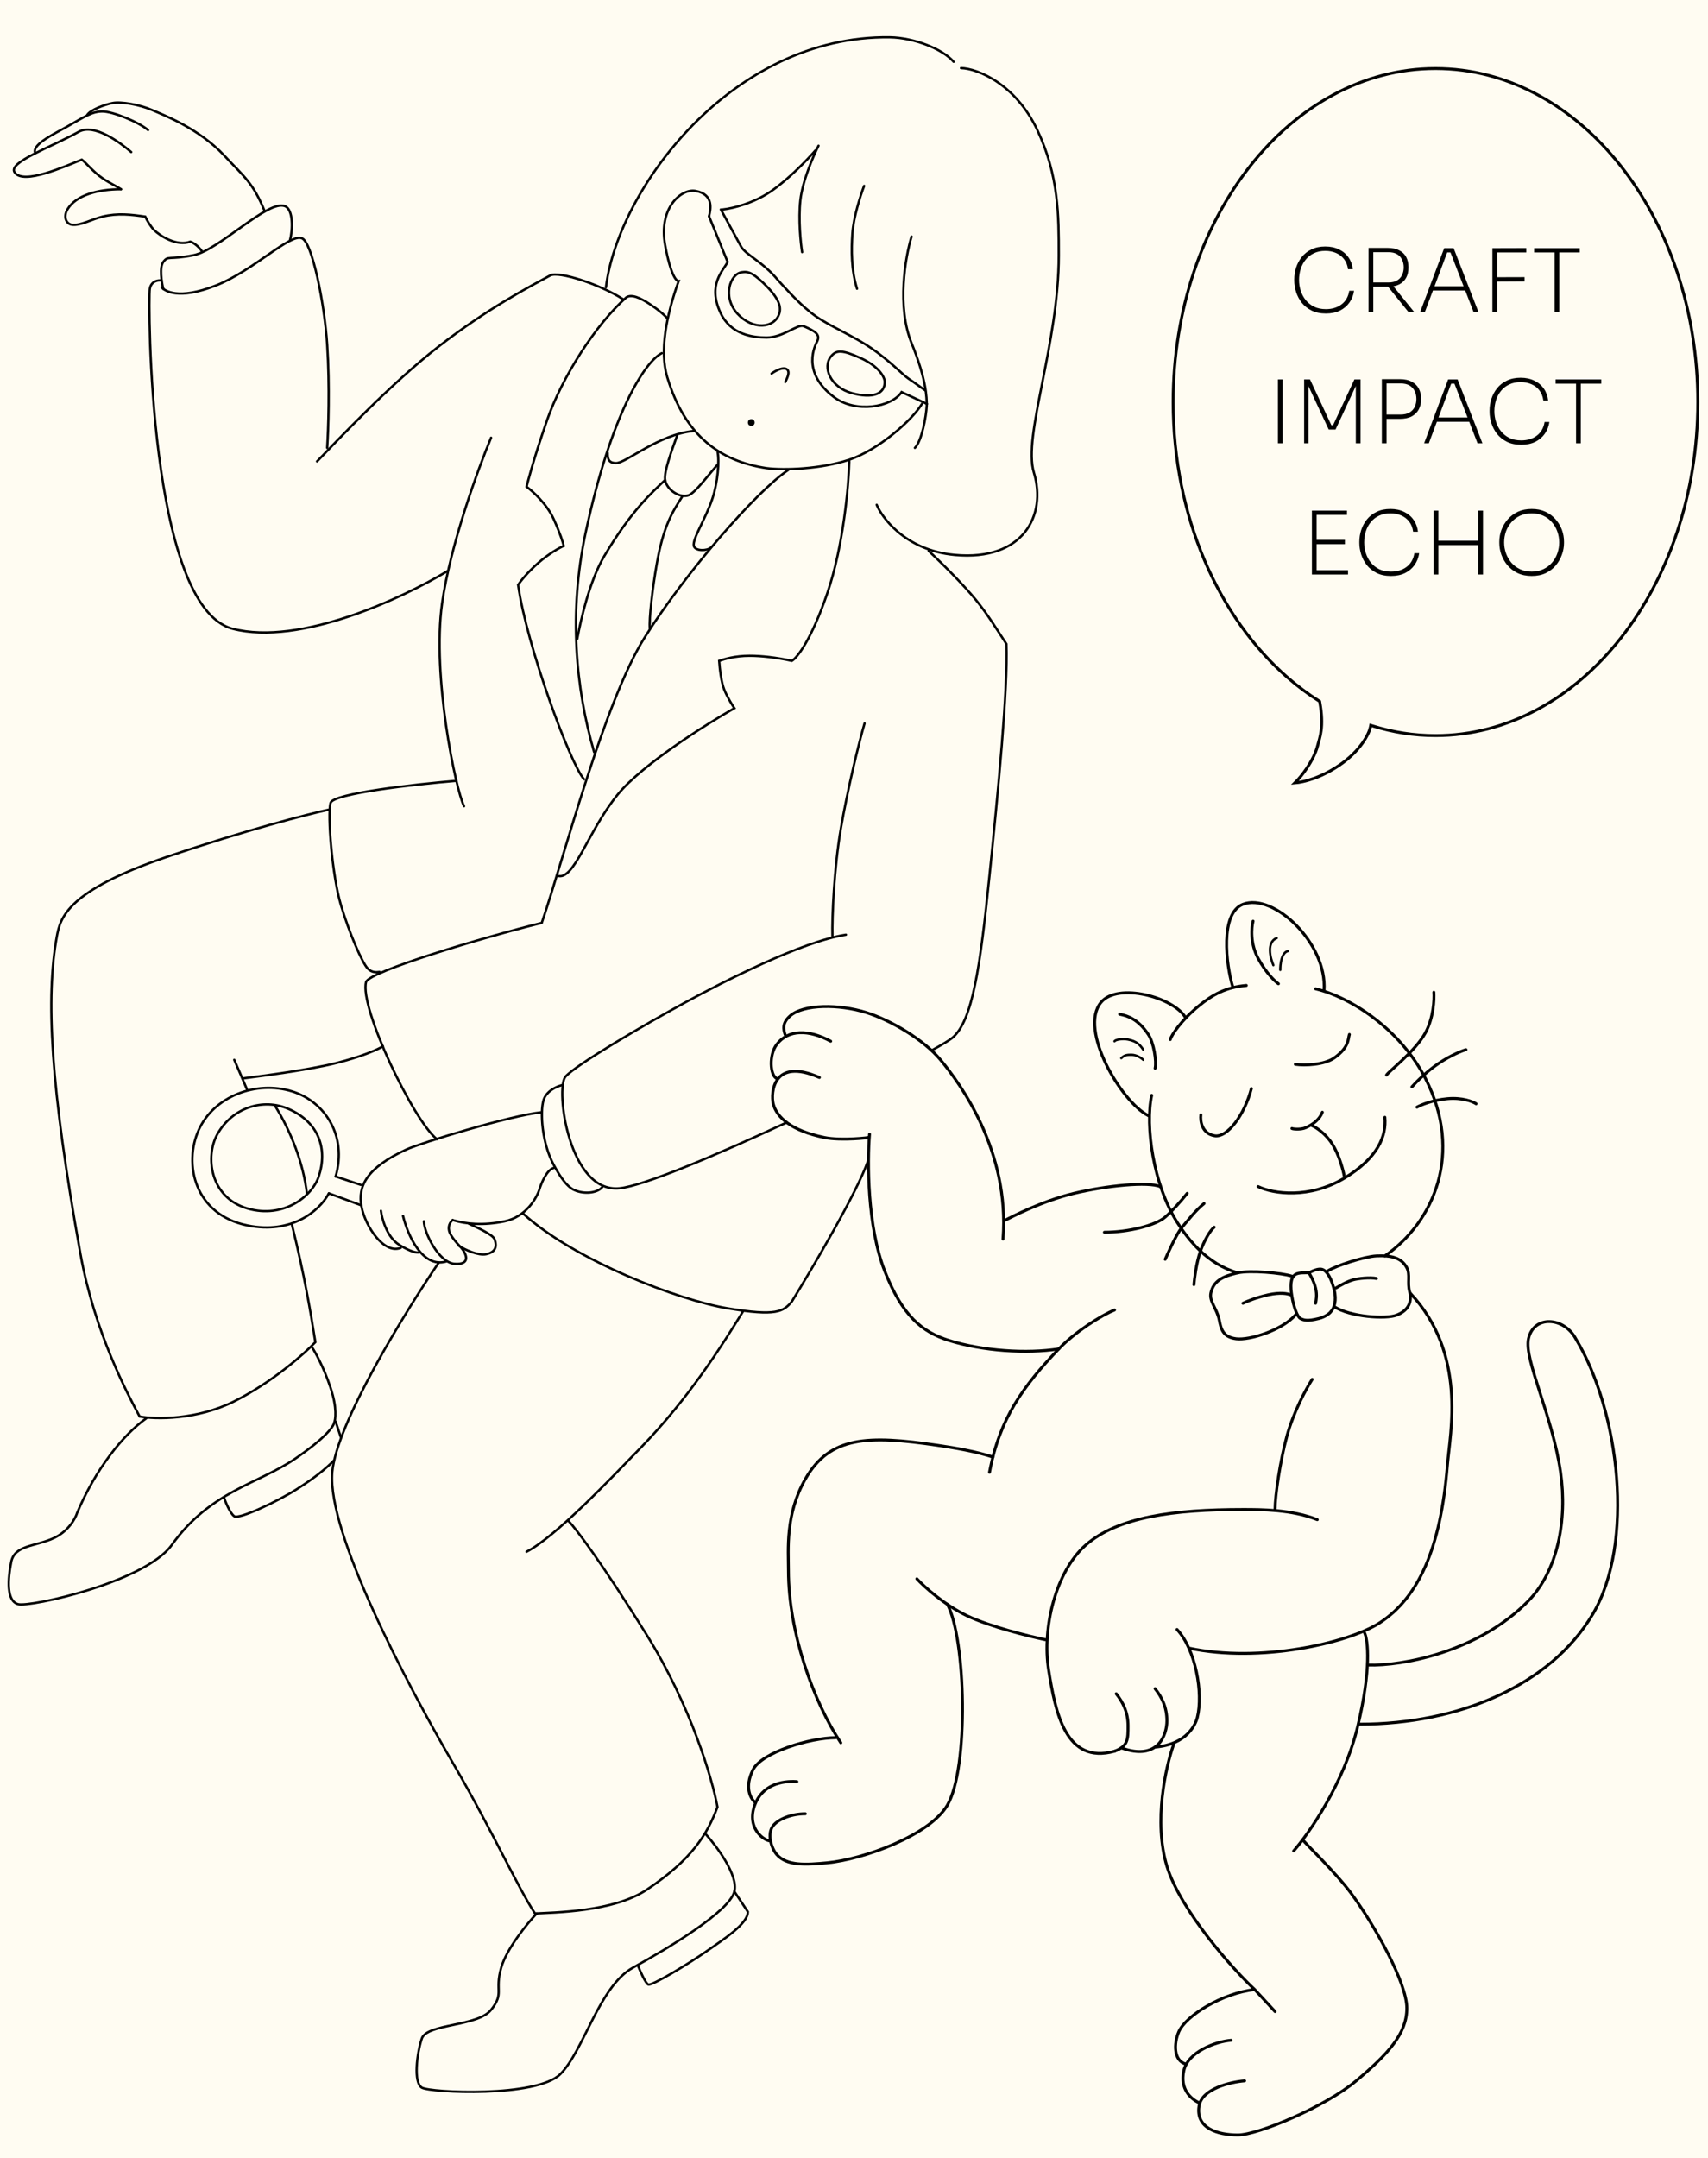<svg width="586" height="740" viewBox="0 0 586 740" fill="none" xmlns="http://www.w3.org/2000/svg">
<rect x="0" y="0" width="586" height="740" fill="#808080" stroke="none"/>
<g clip-path="url(#clip0_957_559)">
<rect width="586" height="740" fill="#FFFCF2"/>
<path d="M243.261 74.166C243.836 71.847 245.001 66.63 238.624 65.47C233.742 64.583 225.871 71.267 228.19 84.02C230.045 94.222 232.054 96.514 232.827 96.385C228.529 108.442 226.252 120.472 228.925 129.339C235.036 149.611 247.156 158.139 262.971 160.538C268.961 161.31 281.636 160.885 291.375 157.639C301.114 154.393 312.823 144.306 316.301 138.51" stroke="black" stroke-width="0.8" stroke-linecap="round"/>
<path d="M329.715 23.351C335.255 23.482 348.411 28.661 355.935 44.673C363.256 60.253 363.256 73.895 363.256 87.498C363.256 118.221 350.851 149.396 354.715 162.068C359.198 176.769 350.967 192.436 327.631 190.298C310.02 188.684 302.218 176.711 300.786 173.095" stroke="black" stroke-width="0.8" stroke-linecap="round"/>
<path d="M327.179 21.183C323.505 16.846 313.608 12.91 305.311 12.792C251.122 12.021 211.959 64.891 207.901 98.512" stroke="black" stroke-width="0.8" stroke-linecap="round"/>
<path d="M280.83 49.97C279.05 53.453 275.311 62.072 274.596 68.691C273.881 75.309 274.697 83.292 275.194 86.456" stroke="black" stroke-width="0.8" stroke-linecap="round"/>
<path d="M296.473 63.748C295.294 66.823 292.839 74.383 292.449 80.025C292.059 85.667 292.016 92.502 294.037 99.01" stroke="black" stroke-width="0.8" stroke-linecap="round"/>
<path d="M99.501 82.281C100.467 78.803 100.661 71.846 97.762 70.687C91.965 68.369 75.155 85.759 66.459 87.498C57.764 89.237 57.764 87.499 56.025 89.817C54.634 91.672 55.445 96.773 56.025 99.092" stroke="black" stroke-width="0.8" stroke-linecap="round"/>
<path d="M55.445 98.512C56.411 99.672 61.01 103.034 73.995 97.933C86.98 92.832 99.501 79.962 103.559 81.702C107.037 82.861 111.326 103.845 112.254 118.221C113.181 132.597 112.64 147.399 112.254 153.582" stroke="black" stroke-width="0.8" stroke-linecap="round"/>
<path d="M55.445 96.193C54.286 96 51.851 96.309 51.388 99.092C50.808 102.57 50.808 208.072 79.792 215.607C102.979 221.636 138.34 204.98 153.411 195.898" stroke="black" stroke-width="0.8" stroke-linecap="round"/>
<path d="M108.776 158.22C115.732 151.07 133.818 131.786 150.513 118.801C167.208 105.816 181.815 98.231 188.772 94.455C191.67 92.881 205.814 97.469 213.698 102.57" stroke="black" stroke-width="0.8" stroke-linecap="round"/>
<path d="M243.262 74.165L249.638 89.817C248.286 92.715 242.579 97.464 247.216 107.319C250.684 114.687 258.053 115.74 263.006 115.74C268.795 115.74 273.683 110.97 275.724 111.845C279.782 113.584 281.521 114.743 280.361 117.062C279.843 118.099 274.565 127.496 286.158 136.191C293.624 141.791 305.867 139.669 309.345 134.452L318.041 138.51" stroke="black" stroke-width="0.8" stroke-linecap="round"/>
<path d="M253.04 107.606C247.749 101.888 250.434 93.809 254.608 93.341C256.174 93.165 257.611 92.929 261.891 97.031C266.627 101.572 268.331 104.8 267.315 107.694C265.619 112.524 258.331 113.324 253.04 107.606Z" stroke="black" stroke-width="0.8" stroke-linecap="round"/>
<path d="M292.266 134.811C299.55 136.796 303.549 135.032 303.549 130.974C303.549 129.235 301.371 125.557 295.433 122.858C289.057 119.96 286.985 119.923 285.127 122.195C282.027 125.986 284.982 132.827 292.266 134.811Z" stroke="black" stroke-width="0.8" stroke-linecap="round"/>
<path d="M247.899 71.847C251.57 71.46 258.681 69.644 264.71 65.47C270.738 61.297 277.27 54.456 279.781 51.558" stroke="black" stroke-width="0.8" stroke-linecap="round"/>
<path d="M247.319 71.847L254.276 84.6C256.015 87.498 261.811 89.817 267.029 96.193C272.825 102.57 277.031 106.782 281.521 109.526C287.317 113.069 293.475 115.658 298.911 119.381C305.323 123.771 309.782 128.56 311.664 129.815C313.983 131.361 315.722 132.713 317.461 133.873" stroke="black" stroke-width="0.8" stroke-linecap="round"/>
<path d="M264.71 128.108C266.595 126.781 268.763 125.877 269.895 126.584C271.308 127.468 269.895 129.974 269.423 131.006" stroke="black" stroke-width="0.8" stroke-linecap="round"/>
<circle cx="257.754" cy="144.886" r="1.159" fill="black"/>
<path d="M227.031 121.12C221.234 124.018 209.64 141.988 200.945 182.566C195.078 209.948 197.467 235.896 203.844 257.924" stroke="black" stroke-width="0.8" stroke-linecap="round"/>
<path d="M200.365 267.199C195.728 262.098 180.656 221.405 177.758 200.536C178.531 199.377 181.004 196.246 184.714 193C188.424 189.754 192.057 187.783 193.409 187.203C193.216 186.237 192.25 183.03 189.931 177.929C187.613 172.827 182.782 168.46 180.656 166.915C180.85 166.142 182.711 158.467 187.613 144.307C192.83 129.235 204.423 111.265 214.857 101.99C216.597 100.831 219.495 101.991 222.973 104.309C226.451 106.628 227.61 107.787 228.77 108.947" stroke="black" stroke-width="0.8" stroke-linecap="round"/>
<path d="M270.507 161.118C259.493 168.46 235.216 196.368 221.234 218.506C207.322 240.534 193.603 293.865 185.873 316.472C165.585 321.496 126.55 333.148 125.587 336.761C123.268 345.456 141.818 384.295 149.933 390.671" stroke="black" stroke-width="0.8" stroke-linecap="round"/>
<path d="M291.375 158.219C291.182 166.335 289.404 187.203 283.839 203.434C278.275 219.665 273.405 225.655 271.666 226.622C266.449 225.462 261.232 224.882 257.174 224.882C252.073 224.882 248.479 226.042 246.74 226.622C246.933 229.52 247.475 233.965 248.479 236.476C249.638 239.375 251.571 242.273 251.957 242.853C242.102 248.456 220.306 262.214 211.959 272.416C201.525 285.169 196.887 302.56 191.091 300.241" stroke="black" stroke-width="0.8" stroke-linecap="round"/>
<path d="M168.483 150.104C164.039 160.731 154.455 186.971 151.672 206.912C148.194 231.839 156.31 270.677 159.208 276.474" stroke="black" stroke-width="0.8" stroke-linecap="round"/>
<path d="M156.31 267.779C142.397 268.938 114.341 272.068 113.413 275.315C112.254 279.372 113.993 300.241 116.892 310.095C119.79 319.95 124.333 330.29 126.166 332.123C127.905 333.862 129.644 333.283 130.224 333.283" stroke="black" stroke-width="0.8" stroke-linecap="round"/>
<path d="M318.621 188.942C323.258 193.193 330.678 200.652 334.852 205.753C339.025 210.854 342.581 216.767 345.286 220.824C345.866 236.283 342.387 271.836 339.489 300.241C336.278 331.711 333.692 350.093 326.736 355.89C325.798 356.672 323.352 358.149 319.78 360.125M290.216 320.529C275.144 322.848 247.899 336.76 235.146 343.717C221.624 351.092 197.467 365.165 193.989 369.223C190.511 373.28 195.149 409.221 212.539 407.482C220.823 406.653 245.551 396.222 269.927 384.898" stroke="black" stroke-width="0.8" stroke-linecap="round"/>
<path d="M296.621 248.07C294.688 254.639 290.824 270.561 288.505 284.01C286.186 297.458 285.414 314.54 285.607 321.109" stroke="black" stroke-width="0.8" stroke-linecap="round"/>
<path d="M192.829 372.121C191.09 372.508 187.38 374.092 186.453 377.338C185.294 381.396 185.873 391.83 189.931 399.366C193.989 406.902 196.308 408.061 198.626 408.641C202.105 409.51 205.583 408.641 206.742 406.902" stroke="black" stroke-width="0.8" stroke-linecap="round"/>
<path d="M155.73 418.497C159.772 419.672 165.703 420.351 173.127 418.803C180.55 417.254 184.231 410.695 185.143 407.609C185.699 405.822 187.612 401.104 189.93 400.525M185.873 381.395C174.859 382.555 144.276 391.96 139.498 394.149C125.586 400.526 122.732 406.883 124.017 413.7C125.302 420.517 131.704 430.184 137.479 427.911" stroke="black" stroke-width="0.8" stroke-linecap="round"/>
<path d="M138.274 416.959C139.779 423.232 144.873 435.129 153.205 432.537" stroke="black" stroke-width="0.8" stroke-linecap="round"/>
<path d="M145.426 418.779C145.477 422.649 150.517 432.933 155.904 433.363C161.587 433.815 160.298 429.98 157.746 427.318C156.666 426.191 155.537 424.88 154.664 423.439C153.573 421.637 153.761 419.675 155.322 418.317" stroke="black" stroke-width="0.8" stroke-linecap="round"/>
<path d="M130.696 415.194C131.045 417.993 132.778 424.237 136.91 426.822C141.041 429.406 143.179 429.656 143.731 429.458" stroke="black" stroke-width="0.8" stroke-linecap="round"/>
<path d="M41.477 64.891C33.61 64.891 26.12 66.886 23.171 71.755C21.64 74.281 22.65 76.82 24.722 77.064C27.672 77.412 31.41 75.197 35.156 74.281C40.373 73.006 45.011 73.586 49.835 74.281C50.326 75.441 51.812 77.832 52.785 78.803C54.894 80.908 60.662 84.6 65.299 82.861C67.039 83.44 68.894 85.411 69.357 86.339" stroke="black" stroke-width="0.8" stroke-linecap="round"/>
<path d="M45.011 52.138C40.953 48.66 32.258 42.283 27.041 45.181C17.202 50.648 2.694 55.616 5.013 59.094C7.978 63.54 22.268 57.051 28.065 54.732C29.417 55.699 32.055 59.021 35.156 61.109C38.19 63.151 39.794 63.731 41.533 64.89" stroke="black" stroke-width="0.8" stroke-linecap="round"/>
<path d="M11.969 52.137C11.389 49.239 18.925 45.761 22.983 43.442C29.359 39.799 31.679 38.225 35.157 38.225C38.635 38.225 47.33 41.703 50.808 44.602" stroke="black" stroke-width="0.8" stroke-linecap="round"/>
<path d="M29.94 39.385C31.099 37.646 35.736 35.907 38.635 35.327C41.533 34.746 47.91 35.906 51.967 37.645C56.263 39.486 68.198 44.022 76.894 53.297C83.85 60.717 86.748 62.571 90.806 72.426" stroke="black" stroke-width="0.8" stroke-linecap="round"/>
<path d="M208.481 155.321C208.481 157.06 208.597 158.799 211.38 158.799C214.858 158.799 225.872 148.945 238.045 147.785" stroke="black" stroke-width="0.8" stroke-linecap="round"/>
<path d="M246.16 154.741C246.933 158.219 246.193 165.656 244.421 170.972C242.102 177.928 237.465 184.884 238.044 187.203C238.508 189.058 242.682 188.942 243.841 187.783" stroke="black" stroke-width="0.8" stroke-linecap="round"/>
<path d="M228.19 164.596C223.746 168.847 216.596 175.03 207.322 190.681C202.245 199.247 199.206 212.709 198.047 219.086" stroke="black" stroke-width="0.8" stroke-linecap="round"/>
<path d="M233.987 170.393C230.702 175.61 227.61 180.247 225.292 193.58C223.932 201.4 222.587 212.323 222.973 215.608" stroke="black" stroke-width="0.8" stroke-linecap="round"/>
<path d="M232.248 149.524C230.509 154.355 227.727 161.813 228.19 164.596C228.77 168.074 233.407 170.972 236.306 169.813C238.624 168.885 242.875 163.05 246.16 159.378" stroke="black" stroke-width="0.8" stroke-linecap="round"/>
<path d="M179.497 416.177C197.467 432.408 232.943 445.856 249.638 448.639C266.333 451.421 268.768 449.798 271.666 446.32C278.816 434.727 294.042 408.873 297.752 398.207" stroke="black" stroke-width="0.8" stroke-linecap="round"/>
<path d="M150.513 432.988C138.919 449.992 115.384 488.173 113.993 504.868C112.254 525.736 139.499 577.328 155.73 605.153C168.715 627.412 177.564 647.083 183.554 656.165C189.738 655.778 210.302 655.723 221.813 648.049C237.465 637.615 242.682 628.92 246.16 619.645C244.421 610.177 237.117 585.096 221.813 560.517C206.51 535.939 197.467 523.997 195.148 521.679" stroke="black" stroke-width="0.8" stroke-linecap="round"/>
<path d="M180.656 532.113C190.704 526.896 209.017 507.546 220.075 496.173C236.306 479.478 247.706 461.392 254.855 449.798" stroke="black" stroke-width="0.8" stroke-linecap="round"/>
<path d="M112.834 277.633C105.685 279.179 84.546 284.59 57.185 293.864C22.983 305.458 20.665 314.733 19.505 321.109C15.711 341.978 17.187 372.121 27.621 430.089C32.443 456.878 43.852 478.203 47.91 485.739C53.32 486.705 67.387 487.014 80.372 480.522C93.357 474.029 104.332 464.291 108.196 460.233C106.593 450.079 104.497 437.461 100.092 419.655M80.372 363.426C81.801 366.713 83.309 370.177 84.854 373.86M105.298 409.221C104.139 399.366 100.081 388.352 94.284 379.078" stroke="black" stroke-width="0.8" stroke-linecap="round"/>
<path d="M83.27 369.803C89.453 369.03 105.877 366.904 115.152 364.586C124.427 362.267 129.838 359.755 131.383 358.789" stroke="black" stroke-width="0.8" stroke-linecap="round"/>
<path d="M50.228 486.318C42.113 492.115 32.838 503.709 26.461 518.78C25.882 520.713 23.447 525.157 18.346 527.476C11.969 530.374 5.013 529.794 3.854 535.591C2.695 541.388 2.115 548.924 6.173 550.083C10.23 551.242 49.782 542.512 58.923 529.794C72.256 511.245 88.487 508.926 101.24 500.231C111.443 493.274 114.38 489.217 114.573 488.057C115.152 486.898 115.732 482.84 113.413 475.884C111.095 468.928 108.196 463.711 107.037 461.972" stroke="black" stroke-width="0.8" stroke-linecap="round"/>
<path d="M76.894 513.563C77.28 514.916 78.98 519.012 80.372 519.94C82.111 521.099 95.557 514.65 101.82 510.665C108.196 506.607 111.674 503.708 114.573 500.81M115.152 487.477L116.892 492.695" stroke="black" stroke-width="0.8" stroke-linecap="round"/>
<path d="M184.134 656.165C180.849 659.643 173.816 668.222 171.961 674.715C169.642 682.83 173.12 683.41 168.483 689.207C163.845 695.004 146.455 693.844 144.716 699.061C142.977 704.278 141.817 714.133 144.716 715.872C147.614 717.611 184.134 719.35 192.25 711.235C200.365 703.119 205.582 681.091 217.176 674.715C228.769 668.338 250.218 655.585 251.957 648.629C253.348 643.064 245.967 633.171 242.102 628.92" stroke="black" stroke-width="0.8" stroke-linecap="round"/>
<path d="M218.915 674.135C219.688 676.067 221.466 680.047 222.393 680.511C223.553 681.091 236.293 673.39 242.682 668.918C248.479 664.86 256.594 659.643 256.594 655.585L251.957 648.629" stroke="black" stroke-width="0.8" stroke-linecap="round"/>
<path d="M157.469 427.191C159.401 428.544 164.092 430.62 166.744 430.089C169.642 429.51 170.802 427.771 169.642 424.872C169.021 423.32 163.459 420.814 160.947 419.655" stroke="black" stroke-width="0.8" stroke-linecap="round"/>
<path d="M123.848 413.278L112.834 409.221" stroke="black" stroke-width="0.8" stroke-linecap="round"/>
<path d="M115.152 403.424L123.848 406.322" stroke="black" stroke-width="0.8" stroke-linecap="round"/>
<path d="M112.834 409.22C109.356 415.597 99.753 423.197 85.009 420.234C66.579 416.531 62.959 399.004 68.161 387.494C73.362 375.984 87.842 370.382 100.299 374.274C111.481 377.767 119.21 389.511 115.152 403.423M74.575 388.932C70.336 396.468 71.941 410.704 85.009 414.438C97.182 417.916 107.037 410.38 109.356 403.423C112.447 394.149 109.574 384.874 98.921 380.237C90.399 376.527 79.792 379.657 74.575 388.932Z" stroke="black" stroke-width="0.8" stroke-linecap="round"/>
<path d="M312.742 81.121C310.616 88.078 307.641 105.12 312.742 117.641C317.843 130.162 317.959 136.191 317.959 139.089C317.766 142.954 316.22 151.263 313.901 153.581" stroke="black" stroke-width="0.8" stroke-linecap="round"/>
<path d="M395.138 375.6C392.82 386.034 395.718 406.323 403.833 419.076C407.632 425.046 414.268 433.568 424.702 436.466M475.134 430.67C491.945 419.076 502.179 395.413 489.047 369.803C480.426 352.992 463.54 341.979 451.367 339.08" stroke="black" stroke-linecap="round"/>
<path d="M286.738 595.879C278.043 595.879 261.353 600.853 258.334 606.892C255.314 612.932 257.561 616.747 258.913 617.906M273.405 610.95C268.188 610.564 261.398 612.11 258.913 619.066C256.015 627.181 262.391 631.239 264.13 631.239M276.304 621.964C271.666 621.964 267.145 623.703 265.29 626.022C262.971 628.92 264.762 633.908 266.449 635.877C269.927 639.934 276.54 639.47 283.839 638.775C296.013 637.616 318.839 629.487 324.997 619.066C332.532 606.313 331.373 561.677 324.997 550.084" stroke="black" stroke-linecap="round"/>
<path d="M407.891 565.156C432.237 570.373 462.729 563.417 473.395 556.461C486.727 547.765 494.263 530.955 496.582 502.55C497.51 491.181 503.369 464.214 483.829 443.423M451.947 521.1C443.251 517.622 432.817 517.622 426.441 517.622C402.667 517.622 383.544 520.158 372.53 529.795C362.234 538.804 357.459 558.2 359.777 572.692C362.096 587.184 365.574 605.154 382.385 600.516M403.833 558.779C410.21 565.613 412.865 580.619 410.789 588.923C410.21 591.241 407.311 598.198 396.297 599.096" stroke="black" stroke-linecap="round"/>
<path d="M450.208 472.986C448.275 475.96 443.831 484.028 441.512 492.504C439.194 500.981 437.455 512.974 437.455 517.621" stroke="black" stroke-linecap="round"/>
<path d="M396.297 579.068C398.616 581.966 400.355 585.444 400.355 590.082C400.355 594.719 397.457 603.994 384.704 599.357" stroke="black" stroke-linecap="round"/>
<path d="M382.965 580.807C385.283 583.705 387.022 587.183 387.022 591.82C387.022 596.458 387.022 598.777 382.385 600.516" stroke="black" stroke-linecap="round"/>
<path d="M382.385 449.219C377.941 450.959 368.765 456.781 363.256 462.552C351.082 475.305 342.967 486.319 339.489 504.869" stroke="black" stroke-linecap="round"/>
<path d="M340.648 499.651C337.17 498.492 331.953 497.121 321.519 495.594C297.752 492.116 284.729 492.443 276.304 507.187C269.347 519.361 270.507 531.534 270.507 538.49C270.507 559.938 279.202 583.705 288.477 597.618" stroke="black" stroke-linecap="round"/>
<path d="M314.563 541.389C317.075 544.094 324.069 550.432 331.953 554.142C339.837 557.851 353.015 561.098 358.618 562.257" stroke="black" stroke-linecap="round"/>
<path d="M402.674 598.197C399.969 605.733 395.718 624.63 400.355 639.934C404.992 655.238 423.542 675.874 430.498 682.251M430.498 682.251C419.484 683.41 406.795 691.185 404.413 696.743C402.674 700.8 402.674 706.597 406.732 707.757M430.498 682.251L437.455 689.787M422.383 699.641C417.166 700.028 407.543 703.583 406.152 710.075C404.761 716.568 408.664 719.737 411.369 721.089" stroke="black" stroke-linecap="round"/>
<path d="M427.02 713.554C422.19 713.94 412.297 716.22 411.369 722.249C410.21 729.785 417.746 732.103 424.702 732.103C431.658 732.103 454.89 722.302 465.279 713.554C476.293 704.279 482.67 697.399 482.67 688.627C482.67 679.932 471.656 660.223 463.54 649.209C458.256 642.037 447.116 631.432 447.309 631.239" stroke="black" stroke-linecap="round"/>
<path d="M468.178 559.938C469.337 562.45 470.496 572.343 465.859 591.82C461.222 611.298 449.242 628.533 443.831 634.717" stroke="black" stroke-linecap="round"/>
<path d="M281.128 369.479C265.127 362.421 264.402 374.948 265.29 378.498C266.449 383.136 271.413 387.713 282.842 390.066C288.692 391.271 298.704 390.066 297.752 390.066" stroke="black" stroke-linecap="round"/>
<path d="M298.331 388.932C297.558 398.207 297.52 420.583 303.549 435.886C309.577 451.19 316.302 456.755 325.576 459.653C337.155 463.271 352.242 464.291 363.256 462.552" stroke="black" stroke-linecap="round"/>
<path d="M266.449 369.803C264.13 368.644 263.84 361.688 266.449 358.21C270.415 352.923 277.463 352.993 284.999 357.05" stroke="black" stroke-linecap="round"/>
<path d="M269.347 354.731C268.768 352.992 268.293 350.799 271.087 348.355C275.724 344.297 287.898 344.297 297.172 347.195C305.6 349.829 316.882 356.47 322.678 363.426C329.491 371.601 346.445 394.729 344.126 424.873" stroke="black" stroke-linecap="round"/>
<path d="M344.706 418.496C347.025 417.337 357.242 411.917 368.473 409.221C379.704 406.526 393.979 405.163 398.037 406.902" stroke="black" stroke-linecap="round"/>
<path d="M412.002 382.273C411.739 384.371 412.317 388.747 416.73 389.467C421.144 390.186 426.975 382.273 429.339 373.281" stroke="black" stroke-linecap="round"/>
<path d="M444.411 364.964C447.626 365.452 454.351 365.175 457.767 362.772C462.961 359.117 462.466 356.193 462.961 354.731" stroke="black" stroke-linecap="round"/>
<path d="M401.515 356.47C401.901 354.925 405.278 349.86 411.369 344.877C416.007 341.082 420.644 338.5 427.6 337.921" stroke="black" stroke-linecap="round"/>
<path d="M393.979 382.556C384.704 377.919 369.978 353.042 377.748 343.717C383.545 336.761 402.674 341.978 406.732 348.935" stroke="black" stroke-linecap="round"/>
<path d="M422.963 338.5C420.644 330.771 418.507 313.181 426.441 310.096C436.875 306.038 455.425 323.429 454.266 339.66" stroke="black" stroke-linecap="round"/>
<path d="M378.907 422.554C387.023 422.554 396.463 420.235 399.776 417.337C402.243 415.177 404.993 412.119 407.311 409.221M413.108 412.699C410.21 415.018 407.56 418.496 405.572 420.815C403.585 423.133 400.549 430.09 399.776 431.829" stroke="black" stroke-linecap="round"/>
<path d="M416.586 420.815C415.282 421.8 413.195 425.249 411.804 429.191C410.413 433.133 409.775 438.717 409.63 440.524" stroke="black" stroke-linecap="round"/>
<path d="M475.713 368.643C476.293 367.484 485.568 360.528 489.046 354.151C491.828 349.05 492.138 342.751 491.944 340.239" stroke="black" stroke-linecap="round"/>
<path d="M486.148 379.657C487.501 378.884 491.481 377.223 496.582 376.759C501.683 376.295 505.277 377.725 506.437 378.498" stroke="black" stroke-linecap="round"/>
<path d="M484.409 372.701C485.761 371.155 489.51 367.368 493.684 364.586C497.857 361.803 501.606 360.335 502.958 359.948" stroke="black" stroke-linecap="round"/>
<path d="M469.337 570.952C480.931 571.338 507.206 566.578 524.407 548.924C534.419 538.649 537.787 521.328 535.421 504.868C532.581 485.114 522.826 466.347 524.407 459.074C526.183 450.904 536.58 451.538 540.638 459.074C555.71 484 560.927 529.215 546.435 553.561C531.943 577.908 500.64 591.241 466.439 591.241" stroke="black" stroke-linecap="round"/>
<path d="M431.658 406.902C436.875 409.414 449.292 411.162 461.222 404.004C472.815 397.048 475.714 389.512 475.134 383.135" stroke="black" stroke-linecap="round"/>
<path d="M443.252 386.97C443.541 387.165 446.274 387.468 448.034 386.676C450.643 385.503 452.816 383.743 453.686 381.397" stroke="black" stroke-linecap="round"/>
<path d="M450.208 386.034C451.56 386.613 454.845 388.7 457.164 392.41C459.483 396.12 460.835 401.299 461.222 403.424" stroke="black" stroke-linecap="round"/>
<path d="M384.124 347.775C387.023 348.355 390.501 349.514 393.979 354.732C395.854 357.544 396.877 364.006 396.298 366.325" stroke="black" stroke-linecap="round"/>
<path d="M429.919 315.893C429.339 318.018 428.875 323.545 431.658 328.646C434.44 333.747 437.455 336.568 438.614 337.341" stroke="black" stroke-linecap="round"/>
<path d="M436.875 330.965C436.489 329.999 435.716 328.066 435.716 325.748C435.716 324.123 436.295 322.269 438.035 321.69" stroke="black" stroke-width="0.8" stroke-linecap="round"/>
<path d="M439.254 332.59C439.255 331.832 439.258 330.315 439.773 328.654C440.134 327.49 440.865 326.262 441.954 326.144" stroke="black" stroke-width="0.8" stroke-linecap="round"/>
<path d="M382.385 357.05C382.771 356.47 385.203 356.107 387.022 356.47C389.921 357.05 391.08 358.209 392.24 359.948M384.704 362.847C385.863 361.687 386.886 361.687 388.182 361.687C389.921 361.687 391.66 362.847 392.24 363.426" stroke="black" stroke-width="0.8" stroke-linecap="round"/>
<path d="M443.252 437.625C439.774 436.466 428.876 435.538 424.702 436.466C419.485 437.625 416.255 439.284 415.427 443.422C414.847 446.321 417.53 448.718 418.325 452.697C418.905 455.596 419.485 458.494 424.123 459.074C428.76 459.653 439.774 456.175 444.411 450.958" stroke="black" stroke-linecap="round"/>
<path d="M455.425 435.886C458.328 433.994 468.195 430.86 472.236 430.669C477.286 430.431 480.834 431.261 482.67 434.727C483.907 437.063 482.777 439.768 483.612 442.888C484.448 446.008 483.612 449.219 479.192 450.958C475.479 452.419 463.239 451.603 457.744 448.06M449.049 436.466C449.628 437.239 450.805 439.434 451.367 441.683C451.947 444.002 451.561 445.934 451.367 446.9" stroke="black" stroke-linecap="round"/>
<path d="M426.441 446.9C427.6 446.321 430.962 444.929 435.136 444.002C439.31 443.074 441.899 443.615 442.672 444.002" stroke="black" stroke-linecap="round"/>
<path d="M444.411 437.046C445.503 436.318 447.889 436.466 449.049 436.466L449.049 436.466C450.209 435.886 452.295 434.843 453.686 435.307C455.425 435.887 456.816 438.553 457.744 442.263C458.671 445.973 457.744 448.64 456.585 449.799C456.391 450.185 454.846 451.538 452.527 452.118C448.433 453.141 447.31 452.697 446.15 452.118C445.113 451.599 443.831 448.06 443.252 444.582C442.672 441.104 442.672 438.205 444.411 437.046Z" stroke="black" stroke-linecap="round"/>
<path d="M458.323 441.683C459.929 440.745 461.939 439.532 464.209 438.868C465.815 438.399 470.095 437.93 472.236 438.399" stroke="black" stroke-linecap="round"/>
<path d="M492.5 23.5C442.899 23.5 402.5 74.587 402.5 137.868C402.5 177.208 418.132 211.88 441.893 232.452C445.295 235.398 448.863 238.053 452.576 240.393L452.763 240.511L452.802 240.728C453.577 245.047 453.581 248.079 453.289 250.408C453 252.721 452.412 254.353 452.055 255.75C451.408 258.279 449.934 261.082 448.274 263.538C446.975 265.461 445.541 267.2 444.265 268.453C447.263 268.206 453.04 266.818 459.475 262.438C467.026 257.296 469.754 251.451 470.18 249.276L470.287 248.728L470.821 248.896C477.765 251.078 485.026 252.236 492.5 252.236C542.101 252.236 582.5 201.15 582.5 137.868C582.5 74.587 542.101 23.5 492.5 23.5Z" stroke="black"/>
<path d="M454.905 107.51C453.005 107.51 451.365 107.17 449.985 106.49C448.605 105.79 447.475 104.89 446.595 103.79C445.735 102.67 445.095 101.45 444.675 100.13C444.255 98.79 444.045 97.49 444.045 96.23V95.78C444.045 94.42 444.255 93.08 444.675 91.76C445.115 90.42 445.765 89.21 446.625 88.13C447.505 87.03 448.615 86.16 449.955 85.52C451.295 84.86 452.875 84.53 454.695 84.53C456.475 84.53 458.035 84.86 459.375 85.52C460.735 86.16 461.825 87.07 462.645 88.25C463.465 89.41 463.965 90.77 464.145 92.33H462.495C462.315 90.97 461.865 89.82 461.145 88.88C460.425 87.94 459.505 87.23 458.385 86.75C457.285 86.27 456.055 86.03 454.695 86.03C453.215 86.03 451.915 86.3 450.795 86.84C449.675 87.36 448.735 88.09 447.975 89.03C447.215 89.95 446.645 91.01 446.265 92.21C445.885 93.41 445.695 94.68 445.695 96.02C445.695 97.26 445.885 98.48 446.265 99.68C446.645 100.88 447.215 101.95 447.975 102.89C448.735 103.83 449.685 104.59 450.825 105.17C451.985 105.73 453.345 106.01 454.905 106.01C457.025 106.01 458.805 105.47 460.245 104.39C461.705 103.29 462.595 101.73 462.915 99.71H464.565C464.345 101.23 463.815 102.58 462.975 103.76C462.155 104.92 461.065 105.84 459.705 106.52C458.345 107.18 456.745 107.51 454.905 107.51ZM469.544 107V85.01H471.164V107H469.544ZM483.224 107L475.484 97.4H477.434L485.204 107H483.224ZM470.414 98.33V96.86H476.294C477.554 96.86 478.564 96.63 479.324 96.17C480.104 95.71 480.674 95.09 481.034 94.31C481.414 93.51 481.604 92.63 481.604 91.67C481.604 90.71 481.414 89.84 481.034 89.06C480.674 88.26 480.104 87.63 479.324 87.17C478.564 86.71 477.554 86.48 476.294 86.48H470.414V85.01H476.084C477.684 85.01 479.014 85.29 480.074 85.85C481.134 86.39 481.924 87.15 482.444 88.13C482.964 89.09 483.224 90.21 483.224 91.49V91.85C483.224 93.13 482.964 94.26 482.444 95.24C481.924 96.2 481.134 96.96 480.074 97.52C479.014 98.06 477.684 98.33 476.084 98.33H470.414ZM487.238 107L495.488 85.1H498.728L507.248 107H505.568L497.438 86.03L498.428 86.57H495.698L496.718 86.03L488.858 107H487.238ZM491.168 99.62L491.738 98.15H502.598L503.168 99.62H491.168ZM512.024 107V85.1H513.644V107H512.024ZM513.074 96.56V95.06L523.064 95.03V96.5L513.074 96.56ZM513.074 86.57V85.1L523.664 85.07V86.57H513.074ZM533.364 107V86.06H534.984V107H533.364ZM526.344 86.57V85.1H542.004V86.57H526.344ZM438.447 152V130.1H440.067V152H438.447ZM447.439 152V130.1H449.449L456.769 145.79H457.369L464.689 130.1H466.789V152H465.169V131.96L465.349 131.99L458.209 147.29H455.869L448.729 131.99L448.939 131.96V152H447.439ZM475.149 143.63V142.16H480.429C481.749 142.16 482.809 141.92 483.609 141.44C484.409 140.96 484.999 140.32 485.379 139.52C485.759 138.7 485.949 137.8 485.949 136.82C485.949 135.84 485.759 134.95 485.379 134.15C484.999 133.33 484.409 132.68 483.609 132.2C482.809 131.72 481.749 131.48 480.429 131.48H475.149V130.01H480.219C481.919 130.01 483.309 130.31 484.389 130.91C485.469 131.49 486.269 132.28 486.789 133.28C487.309 134.28 487.569 135.4 487.569 136.64V137C487.569 138.22 487.309 139.34 486.789 140.36C486.269 141.36 485.469 142.16 484.389 142.76C483.309 143.34 481.919 143.63 480.219 143.63H475.149ZM474.099 152V130.01H475.719V152H474.099ZM488.6 152L496.85 130.1H500.09L508.61 152H506.93L498.8 131.03L499.79 131.57H497.06L498.08 131.03L490.22 152H488.6ZM492.53 144.62L493.1 143.15H503.96L504.53 144.62H492.53ZM521.921 152.51C520.021 152.51 518.381 152.17 517.001 151.49C515.621 150.79 514.491 149.89 513.611 148.79C512.751 147.67 512.111 146.45 511.691 145.13C511.271 143.79 511.061 142.49 511.061 141.23V140.78C511.061 139.42 511.271 138.08 511.691 136.76C512.131 135.42 512.781 134.21 513.641 133.13C514.521 132.03 515.631 131.16 516.971 130.52C518.311 129.86 519.891 129.53 521.711 129.53C523.491 129.53 525.051 129.86 526.391 130.52C527.751 131.16 528.841 132.07 529.661 133.25C530.481 134.41 530.981 135.77 531.161 137.33H529.511C529.331 135.97 528.881 134.82 528.161 133.88C527.441 132.94 526.521 132.23 525.401 131.75C524.301 131.27 523.071 131.03 521.711 131.03C520.231 131.03 518.931 131.3 517.811 131.84C516.691 132.36 515.751 133.09 514.991 134.03C514.231 134.95 513.661 136.01 513.281 137.21C512.901 138.41 512.711 139.68 512.711 141.02C512.711 142.26 512.901 143.48 513.281 144.68C513.661 145.88 514.231 146.95 514.991 147.89C515.751 148.83 516.701 149.59 517.841 150.17C519.001 150.73 520.361 151.01 521.921 151.01C524.041 151.01 525.821 150.47 527.261 149.39C528.721 148.29 529.611 146.73 529.931 144.71H531.581C531.361 146.23 530.831 147.58 529.991 148.76C529.171 149.92 528.081 150.84 526.721 151.52C525.361 152.18 523.761 152.51 521.921 152.51ZM540.732 152V131.06H542.353V152H540.732ZM533.713 131.57V130.1H549.373V131.57H533.713ZM450.105 197V175.1H451.725V197H450.105ZM451.215 197V195.53H462.495V197H451.215ZM451.215 186.62V185.12H461.415V186.62H451.215ZM451.215 176.57V175.1H462.135V176.57H451.215ZM477.244 197.51C475.344 197.51 473.704 197.17 472.324 196.49C470.944 195.79 469.814 194.89 468.934 193.79C468.074 192.67 467.434 191.45 467.014 190.13C466.594 188.79 466.384 187.49 466.384 186.23V185.78C466.384 184.42 466.594 183.08 467.014 181.76C467.454 180.42 468.104 179.21 468.964 178.13C469.844 177.03 470.954 176.16 472.294 175.52C473.634 174.86 475.214 174.53 477.034 174.53C478.814 174.53 480.374 174.86 481.714 175.52C483.074 176.16 484.164 177.07 484.984 178.25C485.804 179.41 486.304 180.77 486.484 182.33H484.834C484.654 180.97 484.204 179.82 483.484 178.88C482.764 177.94 481.844 177.23 480.724 176.75C479.624 176.27 478.394 176.03 477.034 176.03C475.554 176.03 474.254 176.3 473.134 176.84C472.014 177.36 471.074 178.09 470.314 179.03C469.554 179.95 468.984 181.01 468.604 182.21C468.224 183.41 468.034 184.68 468.034 186.02C468.034 187.26 468.224 188.48 468.604 189.68C468.984 190.88 469.554 191.95 470.314 192.89C471.074 193.83 472.024 194.59 473.164 195.17C474.324 195.73 475.684 196.01 477.244 196.01C479.364 196.01 481.144 195.47 482.584 194.39C484.044 193.29 484.934 191.73 485.254 189.71H486.904C486.684 191.23 486.154 192.58 485.314 193.76C484.494 194.92 483.404 195.84 482.044 196.52C480.684 197.18 479.084 197.51 477.244 197.51ZM507.183 197V175.1H508.803V197H507.183ZM491.883 197V175.1H493.503V197H491.883ZM493.053 186.92V185.42H507.633V186.92H493.053ZM525.531 197.51C523.691 197.51 522.071 197.18 520.671 196.52C519.291 195.84 518.131 194.95 517.191 193.85C516.271 192.73 515.571 191.51 515.091 190.19C514.631 188.87 514.401 187.55 514.401 186.23V185.75C514.401 184.37 514.641 183.02 515.121 181.7C515.621 180.38 516.341 179.18 517.281 178.1C518.241 177 519.401 176.13 520.761 175.49C522.141 174.85 523.731 174.53 525.531 174.53C527.311 174.53 528.881 174.85 530.241 175.49C531.621 176.13 532.781 177 533.721 178.1C534.681 179.18 535.401 180.38 535.881 181.7C536.361 183.02 536.601 184.37 536.601 185.75V186.23C536.601 187.55 536.361 188.87 535.881 190.19C535.421 191.51 534.731 192.73 533.811 193.85C532.891 194.95 531.741 195.84 530.361 196.52C528.981 197.18 527.371 197.51 525.531 197.51ZM525.531 196.01C527.031 196.01 528.361 195.73 529.521 195.17C530.701 194.61 531.691 193.86 532.491 192.92C533.311 191.96 533.921 190.89 534.321 189.71C534.741 188.51 534.951 187.28 534.951 186.02C534.951 184.7 534.731 183.44 534.291 182.24C533.871 181.04 533.251 179.98 532.431 179.06C531.631 178.12 530.641 177.38 529.461 176.84C528.301 176.3 526.991 176.03 525.531 176.03C524.051 176.03 522.721 176.3 521.541 176.84C520.381 177.38 519.391 178.12 518.571 179.06C517.751 179.98 517.121 181.04 516.681 182.24C516.261 183.44 516.051 184.7 516.051 186.02C516.051 187.28 516.261 188.51 516.681 189.71C517.101 190.89 517.711 191.96 518.511 192.92C519.331 193.86 520.321 194.61 521.481 195.17C522.661 195.73 524.011 196.01 525.531 196.01Z" fill="black"/>
</g>
<defs>
<clipPath id="clip0_957_559">
<rect width="586" height="740" fill="white"/>
</clipPath>
</defs>
</svg>

